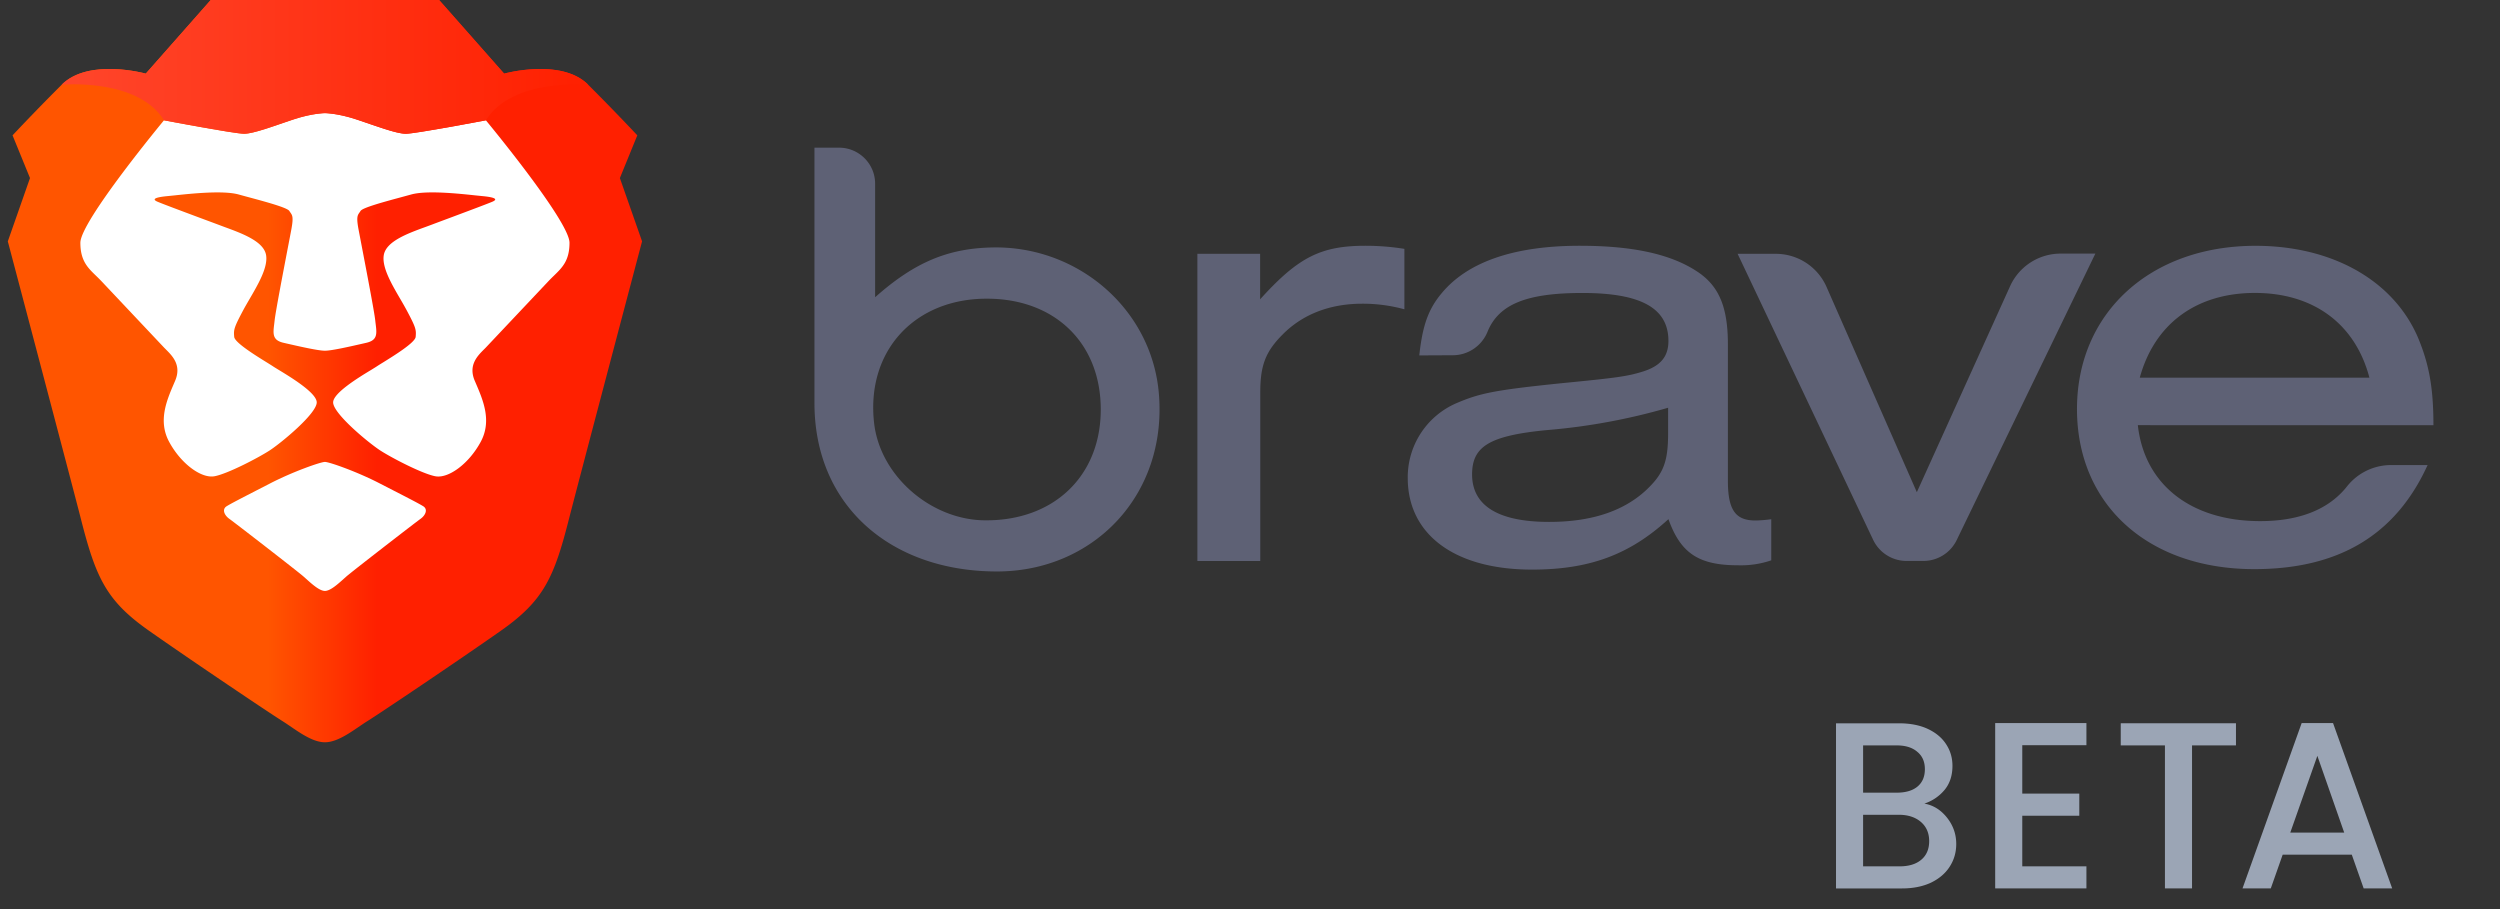 <svg width="121" height="44" viewBox="0 0 121 44" fill="none" xmlns="http://www.w3.org/2000/svg"><rect x="0" y="0" width="121" height="44" fill="#333333" stroke="none"/><path fill-rule="evenodd" clip-rule="evenodd" d="M39.42 19.508V7.147h1.186c.967 0 1.75.78 1.75 1.744v5.496c1.901-1.69 3.518-2.367 5.673-2.41 4.133-.085 7.72 2.975 8.061 7.082.408 4.906-3.172 8.6-7.835 8.6-5.12 0-8.835-3.165-8.835-8.15zm2.887.97c.29 2.555 2.737 4.664 5.317 4.705 3.362.051 5.653-2.132 5.653-5.363 0-3.231-2.24-5.364-5.507-5.364-3.492-.007-5.86 2.521-5.463 6.023zm18.683-8.193v2.202c1.847-2.043 2.94-2.592 5.103-2.592.63 0 1.257.05 1.879.15v2.925a7.614 7.614 0 0 0-2.035-.271c-1.565 0-2.88.51-3.843 1.476-.846.845-1.097 1.507-1.097 2.835v8.142h-3.044V12.285h3.036zm7.704 4.917c.156-1.448.438-2.232 1.063-2.986 1.253-1.532 3.508-2.321 6.7-2.321 2.538 0 4.385.393 5.669 1.236 1.066.692 1.504 1.719 1.504 3.527v6.602c0 1.448.376 1.959 1.409 1.93.23-.007.46-.028.69-.06v1.99a4.532 4.532 0 0 1-1.597.24c-1.909 0-2.785-.573-3.38-2.233-1.878 1.719-3.82 2.442-6.605 2.442-3.726 0-6.012-1.688-6.012-4.434a3.902 3.902 0 0 1 2.347-3.617c1.128-.482 1.817-.633 5.04-.965 2.755-.27 3.227-.332 4.008-.575.846-.27 1.222-.723 1.222-1.476 0-1.599-1.345-2.322-4.163-2.322-2.665 0-4.039.527-4.59 1.87a1.817 1.817 0 0 1-1.678 1.144l-1.627.008zm12.043 2.533c-1.931.56-3.914.924-5.92 1.086-2.723.27-3.568.784-3.568 2.14 0 1.507 1.253 2.299 3.725 2.299 2.035 0 3.57-.511 4.666-1.507.876-.815 1.097-1.387 1.097-2.81v-1.208zm12.34 7.415h-.784a1.794 1.794 0 0 1-1.625-1.006l-6.567-13.859h1.825a2.683 2.683 0 0 1 2.467 1.576l4.382 9.961 4.527-10a2.683 2.683 0 0 1 2.455-1.547h1.658L94.694 26.16c-.305.61-.932.995-1.617.99zm10.395-6.572c.313 2.866 2.563 4.644 5.917 4.644 1.903 0 3.331-.565 4.215-1.691a2.717 2.717 0 0 1 2.126-1.022h1.766c-1.538 3.377-4.29 5.037-8.392 5.037-5.124 0-8.578-3.106-8.578-7.75 0-4.643 3.538-7.899 8.642-7.899 3.693 0 6.662 1.658 7.859 4.434.533 1.277.751 2.41.751 4.25l-14.306-.003zm11.208-2.298c-.689-2.623-2.724-4.102-5.542-4.102-2.819 0-4.853 1.479-5.573 4.102h11.115z" fill="#5E6175"/><path fill-rule="evenodd" clip-rule="evenodd" d="m30.002 8.618.844-2.068s-1.074-1.149-2.379-2.45c-1.304-1.302-4.067-.536-4.067-.536L21.253 0H10.2L7.055 3.563s-2.763-.766-4.068.536A111.392 111.392 0 0 0 .607 6.55l.845 2.068-1.074 3.064s3.16 11.946 3.53 13.404c.73 2.873 1.228 3.983 3.3 5.439 2.072 1.455 5.833 3.983 6.447 4.366.614.383 1.381 1.035 2.072 1.035.69 0 1.458-.653 2.072-1.035.614-.383 4.375-2.911 6.447-4.366 2.072-1.456 2.571-2.566 3.3-5.439.37-1.458 3.53-13.404 3.53-13.404l-1.074-3.064z" fill="url(#a)"/><path fill-rule="evenodd" clip-rule="evenodd" d="M19.641 6.473c.46 0 3.876-.65 3.876-.65s4.047 4.882 4.047 5.926c0 .863-.348 1.2-.758 1.598a8.37 8.37 0 0 0-.263.264l-3.034 3.216c-.03.032-.064.065-.1.1-.302.305-.748.752-.434 1.496l.065.151c.345.806.771 1.8.229 2.807-.577 1.072-1.565 1.788-2.198 1.67-.634-.12-2.12-.895-2.667-1.249-.547-.354-2.28-1.78-2.28-2.326 0-.456 1.246-1.213 1.852-1.58.12-.074.215-.132.27-.169.063-.042.167-.107.296-.186.553-.343 1.55-.962 1.576-1.236.03-.339.019-.438-.427-1.274a17.875 17.875 0 0 0-.32-.565c-.424-.728-.9-1.544-.794-2.128.119-.66 1.154-1.038 2.032-1.358l.319-.118c.256-.097.578-.217.914-.342.876-.328 1.849-.692 2.01-.766.221-.102.164-.2-.509-.263l-.327-.033c-.832-.089-2.369-.252-3.115-.044l-.485.132c-.839.227-1.867.505-1.966.665-.017.028-.034.052-.05.075-.095.134-.156.221-.052.791l.175.916c.231 1.208.593 3.092.639 3.516.006.06.013.116.02.171.058.473.096.787-.453.912l-.144.033c-.62.142-1.53.35-1.858.35-.329 0-1.238-.208-1.859-.35l-.143-.033c-.55-.125-.51-.44-.453-.912l.02-.171c.046-.424.409-2.313.64-3.521.08-.41.143-.742.174-.911.104-.57.043-.657-.052-.791-.016-.023-.033-.047-.05-.075-.099-.16-1.127-.438-1.966-.665a70.92 70.92 0 0 1-.484-.132c-.747-.208-2.283-.045-3.116.044l-.327.033c-.673.064-.73.161-.508.263.16.074 1.133.438 2.009.765a400.297 400.297 0 0 1 1.234.46c.877.321 1.912.7 2.031 1.359.105.584-.37 1.4-.794 2.128-.114.197-.226.387-.32.565-.446.836-.458.935-.427 1.274.025.274 1.023.893 1.576 1.235.129.08.233.145.296.187.055.037.15.095.27.168.606.368 1.852 1.125 1.852 1.58 0 .546-1.733 1.973-2.28 2.327-.546.354-2.033 1.13-2.666 1.248-.634.119-1.622-.597-2.199-1.669-.542-1.007-.116-2.001.23-2.807l.064-.151c.315-.744-.132-1.191-.434-1.495l-.1-.101-3.034-3.217a9.314 9.314 0 0 0-.263-.263c-.41-.397-.758-.735-.758-1.598 0-1.044 4.047-5.927 4.047-5.927s3.415.651 3.876.651c.367 0 1.077-.243 1.817-.498.187-.064.376-.129.562-.19.921-.307 1.535-.31 1.535-.31s.614.003 1.535.31c.186.061.375.126.563.19.74.255 1.449.498 1.816.498zm-.586 17.272c.722.371 1.234.635 1.428.756.25.156.098.451-.13.612-.229.161-3.296 2.532-3.594 2.794l-.12.107c-.287.258-.653.587-.912.587-.26 0-.625-.329-.912-.587l-.12-.107c-.298-.262-3.365-2.633-3.593-2.794-.228-.16-.381-.456-.13-.612.193-.121.706-.385 1.428-.757l.687-.353c1.082-.559 2.43-1.034 2.64-1.034.21 0 1.558.475 2.64 1.034l.688.354z" fill="#fff"/><path fill-rule="evenodd" clip-rule="evenodd" d="M24.4 3.563 21.253 0H10.2L7.055 3.563s-2.763-.766-4.068.536c0 0 3.684-.332 4.95 1.723 0 0 3.415.651 3.876.651.46 0 1.458-.382 2.38-.689.92-.306 1.534-.308 1.534-.308s.614.002 1.535.308c.921.307 1.919.69 2.38.69.46 0 3.875-.652 3.875-.652 1.266-2.055 4.95-1.723 4.95-1.723-1.305-1.302-4.067-.536-4.067-.536" fill="url(#b)"/><path d="M93.141 38.895c.43.076.794.302 1.093.678.299.376.448.801.448 1.276 0 .407-.107.775-.322 1.105-.207.322-.51.578-.908.77-.399.184-.863.276-1.392.276h-3.197v-7.992h3.048c.544 0 1.012.091 1.403.275.39.184.686.434.885.748.2.307.3.652.3 1.035 0 .46-.123.843-.369 1.15a2.143 2.143 0 0 1-.989.678zm-2.967-.53h1.622c.43 0 .763-.095 1-.287.246-.2.368-.483.368-.851 0-.36-.122-.64-.368-.84-.237-.206-.57-.31-1-.31h-1.622v2.288zm1.771 3.566c.445 0 .794-.108 1.047-.322.253-.215.38-.514.38-.898 0-.39-.135-.701-.403-.931-.269-.23-.625-.345-1.07-.345h-1.725v2.495h1.771zm5.933-5.865v2.345h2.76v1.07h-2.76v2.45h3.105V43h-4.416v-8.004h4.416v1.07h-3.105zm10.343-1.058v1.069h-2.127V43h-1.311v-6.923h-2.139v-1.07h5.577zm5.606 6.359h-3.346L109.906 43h-1.369l2.864-8.004h1.518L115.782 43h-1.38l-.575-1.633zm-.368-1.07-1.299-3.714-1.311 3.715h2.61z" fill="#9BA5B5"/><defs><linearGradient id="a" x1=".378" y1="36.179" x2="31.077" y2="36.179" gradientUnits="userSpaceOnUse"><stop stop-color="#F50"/><stop offset=".41" stop-color="#F50"/><stop offset=".582" stop-color="#FF2000"/><stop offset="1" stop-color="#FF2000"/></linearGradient><linearGradient id="b" x1="3.534" y1="6.45" x2="28.467" y2="6.45" gradientUnits="userSpaceOnUse"><stop stop-color="#FF452A"/><stop offset="1" stop-color="#FF2000"/></linearGradient></defs></svg>
